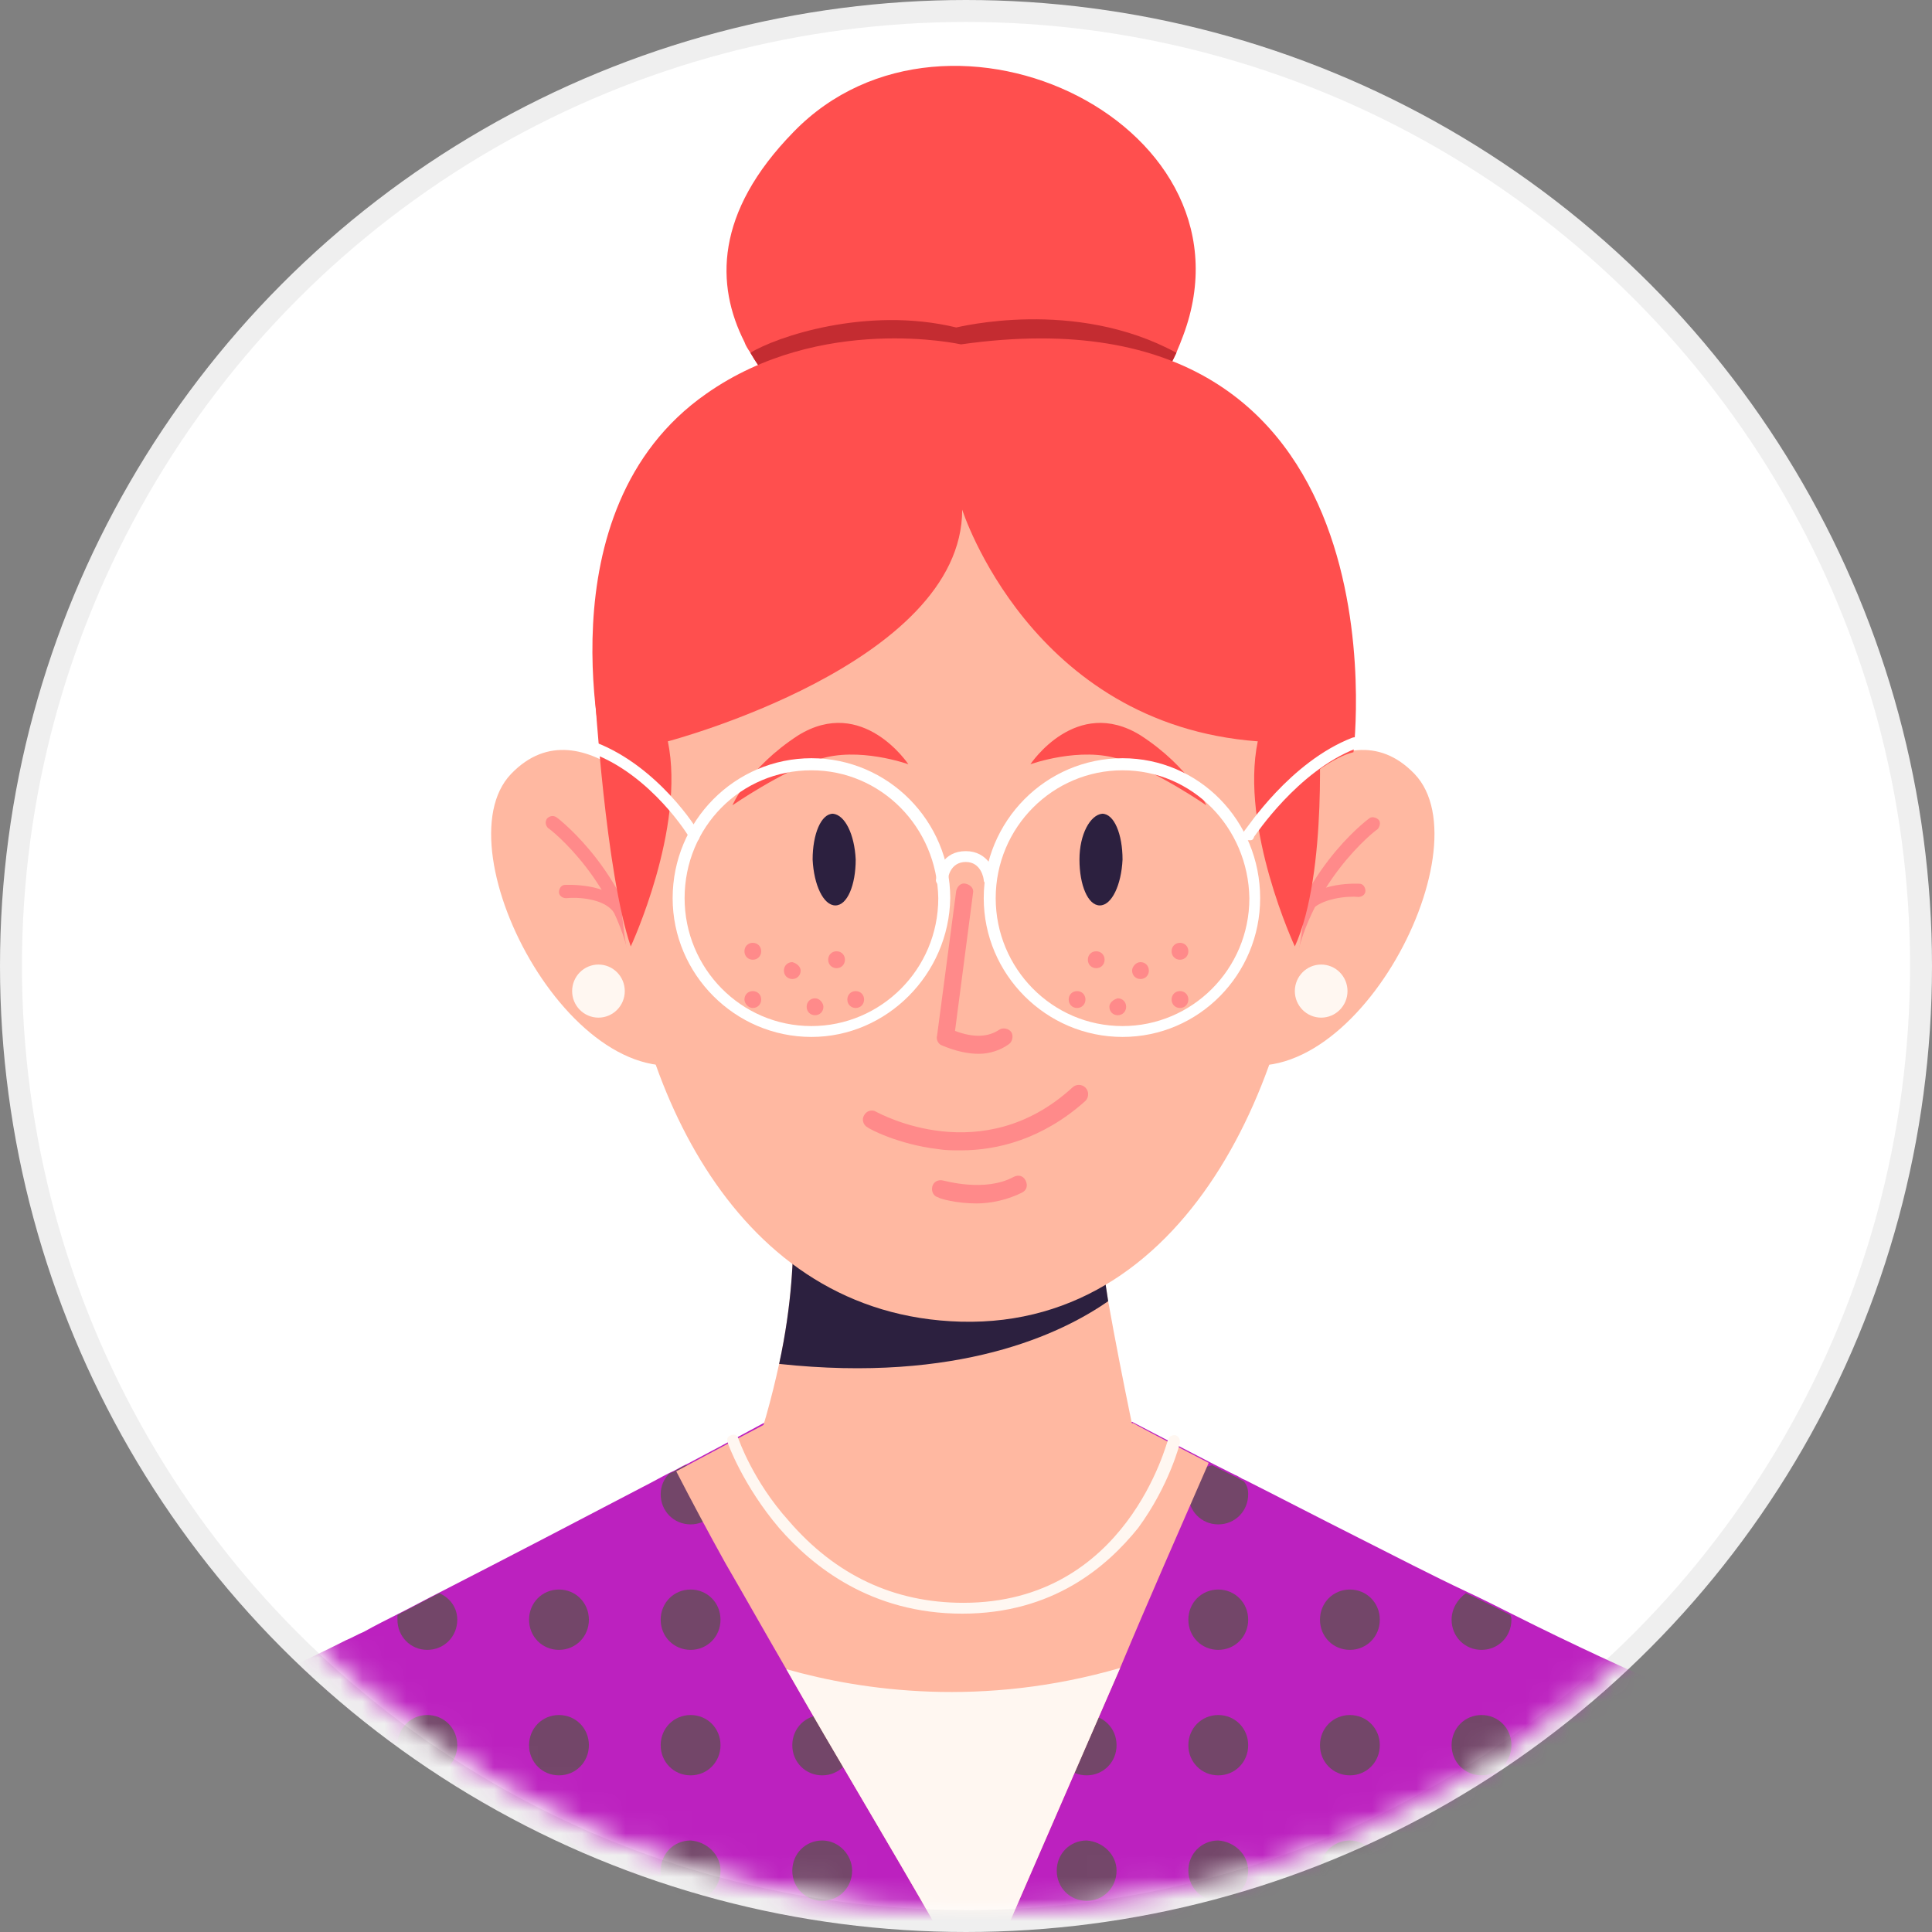 <svg width="88" height="88" viewBox="0 0 88 88" fill="none" xmlns="http://www.w3.org/2000/svg">
<rect x="0" y="0" width="88" height="88" fill="#808080" stroke="none"/>
<circle cx="44" cy="44" r="43.5" fill="white" stroke="#EFEFEF"/>
<mask id="mask0_40:2801" style="mask-type:alpha" maskUnits="userSpaceOnUse" x="1" y="0" width="87" height="87">
<circle cx="44.5" cy="43.5" r="43" fill="#C4C4C4" stroke="#EFEFEF"/>
</mask>
<g mask="url(#mask0_40:2801)">
<path d="M80.888 88.009H6.113C6.113 88.009 6.167 87.24 6.385 86.031C6.494 85.426 6.603 84.767 6.821 84.052C7.094 83.008 7.421 81.854 7.911 80.81C8.184 80.205 8.456 79.656 8.783 79.106C9.492 78.062 10.309 77.183 11.399 76.743C12.326 76.358 13.906 75.644 15.759 74.71C16.032 74.6 16.304 74.435 16.577 74.325C17.067 74.05 17.612 73.775 18.157 73.501C18.811 73.171 19.411 72.841 20.065 72.511C23.171 70.918 26.55 69.159 29.275 67.73C29.711 67.51 30.093 67.29 30.529 67.07C30.802 66.961 31.02 66.796 31.292 66.686C33.472 65.532 34.889 64.762 34.889 64.762L35.434 64.872C40.775 66.081 46.28 66.026 51.566 64.762C51.566 64.762 53.038 65.532 55.272 66.686C55.599 66.851 55.926 67.016 56.253 67.18C56.417 67.235 56.526 67.345 56.689 67.4C58.215 68.17 60.014 69.104 61.867 70.038C63.502 70.862 65.192 71.742 66.827 72.511C67.535 72.841 68.189 73.171 68.843 73.501C71.786 74.984 74.348 76.138 75.601 76.688C76.637 77.128 77.509 77.952 78.217 78.996C78.544 79.546 78.871 80.095 79.144 80.7C79.634 81.744 79.961 82.898 80.234 83.942C80.397 84.657 80.561 85.316 80.615 85.921C80.833 87.185 80.888 88.009 80.888 88.009Z" fill="#BC21BF"/>
<path d="M32.818 68.06C32.818 68.829 32.219 69.434 31.456 69.434C30.692 69.434 30.093 68.829 30.093 68.06C30.093 67.675 30.256 67.345 30.474 67.125C30.747 67.016 30.965 66.851 31.238 66.741C31.292 66.741 31.401 66.741 31.456 66.741C32.219 66.686 32.818 67.29 32.818 68.06Z" fill="#734669"/>
<path d="M38.813 68.06C38.813 68.829 38.214 69.434 37.451 69.434C36.688 69.434 36.088 68.829 36.088 68.06C36.088 67.29 36.688 66.686 37.451 66.686C38.214 66.686 38.813 67.29 38.813 68.06Z" fill="#734669"/>
<path d="M44.863 68.06C44.863 68.829 44.263 69.434 43.5 69.434C42.737 69.434 42.138 68.829 42.138 68.06C42.138 67.29 42.737 66.686 43.5 66.686C44.263 66.686 44.863 67.29 44.863 68.06Z" fill="#734669"/>
<path d="M50.858 68.06C50.858 68.829 50.258 69.434 49.495 69.434C48.732 69.434 48.133 68.829 48.133 68.06C48.133 67.29 48.732 66.686 49.495 66.686C50.258 66.686 50.858 67.29 50.858 68.06Z" fill="#734669"/>
<path d="M56.853 68.06C56.853 68.829 56.254 69.434 55.491 69.434C54.728 69.434 54.128 68.829 54.128 68.06C54.128 67.4 54.619 66.851 55.218 66.741C55.545 66.906 55.872 67.07 56.199 67.235C56.363 67.29 56.472 67.4 56.635 67.455C56.799 67.62 56.853 67.84 56.853 68.06Z" fill="#734669"/>
<path d="M20.828 73.775C20.828 74.545 20.228 75.149 19.465 75.149C18.702 75.149 18.103 74.545 18.103 73.775C18.103 73.72 18.103 73.61 18.103 73.555C18.757 73.226 19.356 72.896 20.01 72.566C20.501 72.786 20.828 73.226 20.828 73.775Z" fill="#734669"/>
<path d="M26.823 73.775C26.823 74.545 26.223 75.149 25.46 75.149C24.697 75.149 24.098 74.545 24.098 73.775C24.098 73.006 24.697 72.401 25.46 72.401C26.223 72.401 26.823 73.006 26.823 73.775Z" fill="#734669"/>
<path d="M32.818 73.775C32.818 74.545 32.219 75.149 31.456 75.149C30.692 75.149 30.093 74.545 30.093 73.775C30.093 73.006 30.692 72.401 31.456 72.401C32.219 72.401 32.818 73.006 32.818 73.775Z" fill="#734669"/>
<path d="M38.813 73.775C38.813 74.545 38.214 75.149 37.451 75.149C36.688 75.149 36.088 74.545 36.088 73.775C36.088 73.006 36.688 72.401 37.451 72.401C38.214 72.401 38.813 73.006 38.813 73.775Z" fill="#734669"/>
<path d="M44.863 73.775C44.863 74.545 44.263 75.149 43.5 75.149C42.737 75.149 42.138 74.545 42.138 73.775C42.138 73.006 42.737 72.401 43.5 72.401C44.263 72.401 44.863 73.006 44.863 73.775Z" fill="#734669"/>
<path d="M50.858 73.775C50.858 74.545 50.258 75.149 49.495 75.149C48.732 75.149 48.133 74.545 48.133 73.775C48.133 73.006 48.732 72.401 49.495 72.401C50.258 72.401 50.858 73.006 50.858 73.775Z" fill="#734669"/>
<path d="M56.853 73.775C56.853 74.545 56.253 75.149 55.49 75.149C54.727 75.149 54.128 74.545 54.128 73.775C54.128 73.006 54.727 72.401 55.49 72.401C56.253 72.401 56.853 73.006 56.853 73.775Z" fill="#734669"/>
<path d="M62.848 73.775C62.848 74.545 62.248 75.149 61.486 75.149C60.722 75.149 60.123 74.545 60.123 73.775C60.123 73.006 60.722 72.401 61.486 72.401C62.248 72.401 62.848 73.006 62.848 73.775Z" fill="#734669"/>
<path d="M68.843 73.775C68.843 74.545 68.244 75.149 67.481 75.149C66.718 75.149 66.118 74.545 66.118 73.775C66.118 73.281 66.391 72.841 66.772 72.566C67.481 72.896 68.135 73.226 68.789 73.555C68.843 73.665 68.843 73.72 68.843 73.775Z" fill="#734669"/>
<path d="M8.838 79.491C8.838 80.095 8.456 80.645 7.911 80.81C8.184 80.205 8.456 79.656 8.783 79.106C8.783 79.216 8.838 79.381 8.838 79.491Z" fill="#734669"/>
<path d="M14.833 79.491C14.833 80.26 14.233 80.865 13.47 80.865C12.707 80.865 12.108 80.26 12.108 79.491C12.108 78.721 12.707 78.117 13.47 78.117C14.233 78.117 14.833 78.721 14.833 79.491Z" fill="#734669"/>
<path d="M20.828 79.491C20.828 80.26 20.228 80.865 19.465 80.865C18.702 80.865 18.103 80.26 18.103 79.491C18.103 78.721 18.702 78.117 19.465 78.117C20.228 78.117 20.828 78.721 20.828 79.491Z" fill="#734669"/>
<path d="M26.823 79.491C26.823 80.26 26.223 80.865 25.46 80.865C24.697 80.865 24.098 80.26 24.098 79.491C24.098 78.721 24.697 78.117 25.46 78.117C26.223 78.117 26.823 78.721 26.823 79.491Z" fill="#734669"/>
<path d="M32.818 79.491C32.818 80.26 32.219 80.865 31.456 80.865C30.692 80.865 30.093 80.26 30.093 79.491C30.093 78.721 30.692 78.117 31.456 78.117C32.219 78.117 32.818 78.721 32.818 79.491Z" fill="#734669"/>
<path d="M38.813 79.491C38.813 80.26 38.214 80.865 37.451 80.865C36.688 80.865 36.088 80.26 36.088 79.491C36.088 78.721 36.688 78.117 37.451 78.117C38.214 78.117 38.813 78.721 38.813 79.491Z" fill="#734669"/>
<path d="M44.863 79.491C44.863 80.26 44.263 80.865 43.5 80.865C42.737 80.865 42.138 80.26 42.138 79.491C42.138 78.721 42.737 78.117 43.5 78.117C44.263 78.117 44.863 78.721 44.863 79.491Z" fill="#734669"/>
<path d="M50.858 79.491C50.858 80.26 50.258 80.865 49.495 80.865C48.732 80.865 48.133 80.26 48.133 79.491C48.133 78.721 48.732 78.117 49.495 78.117C50.258 78.117 50.858 78.721 50.858 79.491Z" fill="#734669"/>
<path d="M56.853 79.491C56.853 80.26 56.254 80.865 55.491 80.865C54.728 80.865 54.128 80.26 54.128 79.491C54.128 78.721 54.728 78.117 55.491 78.117C56.254 78.117 56.853 78.721 56.853 79.491Z" fill="#734669"/>
<path d="M62.848 79.491C62.848 80.26 62.248 80.865 61.486 80.865C60.722 80.865 60.123 80.26 60.123 79.491C60.123 78.721 60.722 78.117 61.486 78.117C62.248 78.117 62.848 78.721 62.848 79.491Z" fill="#734669"/>
<path d="M68.843 79.491C68.843 80.26 68.244 80.865 67.481 80.865C66.718 80.865 66.118 80.26 66.118 79.491C66.118 78.721 66.718 78.117 67.481 78.117C68.244 78.117 68.843 78.721 68.843 79.491Z" fill="#734669"/>
<path d="M74.838 79.491C74.838 80.26 74.239 80.865 73.476 80.865C72.713 80.865 72.113 80.26 72.113 79.491C72.113 78.721 72.713 78.117 73.476 78.117C74.239 78.117 74.838 78.721 74.838 79.491Z" fill="#734669"/>
<path d="M79.144 80.81C78.599 80.645 78.163 80.095 78.163 79.491C78.163 79.326 78.163 79.216 78.218 79.106C78.545 79.656 78.872 80.205 79.144 80.81Z" fill="#734669"/>
<path d="M8.838 85.206C8.838 85.976 8.238 86.58 7.475 86.58C7.039 86.58 6.658 86.36 6.385 86.031C6.494 85.426 6.603 84.767 6.821 84.052C7.039 83.942 7.257 83.887 7.475 83.887C8.184 83.887 8.838 84.492 8.838 85.206Z" fill="#734669"/>
<path d="M14.833 85.206C14.833 85.976 14.233 86.58 13.47 86.58C12.707 86.58 12.108 85.976 12.108 85.206C12.108 84.437 12.707 83.832 13.47 83.832C14.233 83.887 14.833 84.492 14.833 85.206Z" fill="#734669"/>
<path d="M20.828 85.206C20.828 85.976 20.228 86.58 19.465 86.58C18.702 86.58 18.103 85.976 18.103 85.206C18.103 84.437 18.702 83.832 19.465 83.832C20.228 83.887 20.828 84.492 20.828 85.206Z" fill="#734669"/>
<path d="M26.823 85.206C26.823 85.976 26.223 86.58 25.46 86.58C24.697 86.58 24.098 85.976 24.098 85.206C24.098 84.437 24.697 83.832 25.46 83.832C26.223 83.832 26.823 84.492 26.823 85.206Z" fill="#734669"/>
<path d="M32.818 85.206C32.818 85.976 32.219 86.58 31.456 86.58C30.692 86.58 30.093 85.976 30.093 85.206C30.093 84.437 30.692 83.832 31.456 83.832C32.219 83.887 32.818 84.492 32.818 85.206Z" fill="#734669"/>
<path d="M38.813 85.206C38.813 85.976 38.214 86.58 37.451 86.58C36.688 86.58 36.088 85.976 36.088 85.206C36.088 84.437 36.688 83.832 37.451 83.832C38.214 83.832 38.813 84.492 38.813 85.206Z" fill="#734669"/>
<path d="M44.863 85.206C44.863 85.976 44.263 86.58 43.5 86.58C42.737 86.58 42.138 85.976 42.138 85.206C42.138 84.437 42.737 83.832 43.5 83.832C44.263 83.832 44.863 84.492 44.863 85.206Z" fill="#734669"/>
<path d="M50.858 85.206C50.858 85.976 50.258 86.58 49.495 86.58C48.732 86.58 48.133 85.976 48.133 85.206C48.133 84.437 48.732 83.832 49.495 83.832C50.258 83.887 50.858 84.492 50.858 85.206Z" fill="#734669"/>
<path d="M56.853 85.206C56.853 85.976 56.254 86.58 55.491 86.58C54.728 86.58 54.128 85.976 54.128 85.206C54.128 84.437 54.728 83.832 55.491 83.832C56.254 83.887 56.853 84.492 56.853 85.206Z" fill="#734669"/>
<path d="M62.848 85.206C62.848 85.976 62.249 86.58 61.486 86.58C60.723 86.58 60.123 85.976 60.123 85.206C60.123 84.437 60.723 83.832 61.486 83.832C62.249 83.832 62.848 84.492 62.848 85.206Z" fill="#734669"/>
<path d="M68.843 85.206C68.843 85.976 68.244 86.58 67.481 86.58C66.718 86.58 66.118 85.976 66.118 85.206C66.118 84.437 66.718 83.832 67.481 83.832C68.244 83.832 68.843 84.492 68.843 85.206Z" fill="#734669"/>
<path d="M74.838 85.206C74.838 85.976 74.239 86.58 73.476 86.58C72.713 86.58 72.113 85.976 72.113 85.206C72.113 84.437 72.713 83.832 73.476 83.832C74.239 83.887 74.838 84.492 74.838 85.206Z" fill="#734669"/>
<path d="M80.616 86.031C80.398 86.36 79.962 86.58 79.526 86.58C78.763 86.58 78.163 85.976 78.163 85.206C78.163 84.437 78.763 83.832 79.526 83.832C79.798 83.832 80.016 83.887 80.234 84.052C80.398 84.767 80.507 85.426 80.616 86.031Z" fill="#734669"/>
<path d="M55.054 66.631C53.692 69.763 52.329 72.841 51.021 75.974C49.277 79.985 47.533 83.997 45.789 88.009H42.792C40.503 83.997 38.105 80.04 35.816 76.028C34.889 74.435 33.963 72.786 33.036 71.192C32.273 69.818 31.51 68.389 30.802 67.016C33.254 65.697 34.944 64.817 34.944 64.817L35.489 64.927C40.83 66.136 46.334 66.081 51.621 64.817C51.566 64.817 52.929 65.532 55.054 66.631Z" fill="#FFB8A1"/>
<path d="M51.021 75.974C49.277 79.985 47.533 83.997 45.789 88.009H42.792C40.503 83.997 38.105 80.04 35.816 76.028C39.304 77.018 44.754 77.787 51.021 75.974Z" fill="#FFF7F1"/>
<path d="M51.948 66.686C51.948 66.686 50.476 71.357 43.718 71.357C35.87 71.357 34.017 67.125 34.017 67.125C34.725 65.312 35.161 63.608 35.489 62.124C36.088 59.377 36.142 57.178 36.142 55.859L49.931 55.31C50.04 56.464 50.258 57.893 50.476 59.267C51.13 62.949 51.948 66.686 51.948 66.686Z" fill="#FFB8A1"/>
<path d="M43.827 73.5C39.685 73.5 37.014 71.357 35.488 69.599C33.853 67.675 33.145 65.751 33.145 65.697C33.09 65.532 33.145 65.422 33.308 65.367C33.472 65.312 33.581 65.367 33.635 65.532C33.635 65.532 34.289 67.455 35.924 69.269C38.05 71.742 40.721 73.006 43.882 73.006C51.348 73.006 53.147 65.642 53.201 65.587C53.256 65.422 53.365 65.367 53.528 65.367C53.692 65.422 53.746 65.532 53.746 65.697C53.746 65.751 53.256 67.675 51.839 69.599C50.422 71.357 47.969 73.5 43.827 73.5Z" fill="#FFF7F1"/>
<path d="M50.476 59.267C48.351 60.75 43.663 63.004 35.488 62.124C36.088 59.377 36.142 57.178 36.142 55.859L49.931 55.31C50.04 56.464 50.258 57.838 50.476 59.267Z" fill="#2C203F"/>
<path d="M30.856 37.669C30.856 37.669 26.605 31.788 23.28 35.25C19.956 38.713 26.387 50.803 32.164 48.165L30.856 37.669Z" fill="#FFB8A1"/>
<path d="M27.259 46.352C27.921 46.352 28.458 45.81 28.458 45.143C28.458 44.475 27.921 43.934 27.259 43.934C26.596 43.934 26.06 44.475 26.06 45.143C26.06 45.81 26.596 46.352 27.259 46.352Z" fill="#FFF7F1"/>
<path d="M29.057 44.593C28.894 44.593 28.785 44.483 28.785 44.318C28.24 40.252 25.024 37.724 24.97 37.724C24.861 37.614 24.806 37.449 24.915 37.284C25.024 37.174 25.188 37.119 25.351 37.229C25.515 37.339 28.785 39.922 29.384 44.208C29.384 44.428 29.275 44.593 29.057 44.593C29.057 44.593 29.112 44.593 29.057 44.593Z" fill="#FF8A8A"/>
<path d="M28.185 41.68C28.076 41.68 28.022 41.625 27.967 41.571C27.531 40.911 26.278 40.856 25.787 40.911C25.624 40.911 25.46 40.801 25.46 40.636C25.46 40.471 25.569 40.306 25.733 40.306C25.787 40.306 27.749 40.197 28.403 41.241C28.512 41.351 28.458 41.571 28.349 41.68C28.294 41.68 28.24 41.68 28.185 41.68Z" fill="#FF8A8A"/>
<path d="M56.853 37.669C56.853 37.669 61.104 31.788 64.429 35.25C67.753 38.713 61.322 50.803 55.545 48.165L56.853 37.669Z" fill="#FFB8A1"/>
<path d="M60.178 46.352C60.84 46.352 61.377 45.81 61.377 45.143C61.377 44.475 60.84 43.934 60.178 43.934C59.515 43.934 58.978 44.475 58.978 45.143C58.978 45.81 59.515 46.352 60.178 46.352Z" fill="#FFF7F1"/>
<path d="M58.597 44.593C58.597 44.593 58.542 44.593 58.597 44.593C58.379 44.593 58.27 44.428 58.324 44.263C58.924 39.922 62.194 37.394 62.358 37.284C62.467 37.174 62.684 37.229 62.794 37.339C62.903 37.449 62.848 37.669 62.739 37.778C62.684 37.778 59.469 40.306 58.924 44.373C58.869 44.483 58.76 44.593 58.597 44.593Z" fill="#FF8A8A"/>
<path d="M59.469 41.68C59.415 41.68 59.36 41.68 59.306 41.625C59.197 41.516 59.142 41.351 59.251 41.186C59.96 40.142 61.867 40.252 61.922 40.252C62.085 40.252 62.194 40.416 62.194 40.581C62.194 40.746 62.031 40.856 61.867 40.856C61.431 40.801 60.123 40.911 59.687 41.516C59.687 41.625 59.578 41.68 59.469 41.68Z" fill="#FF8A8A"/>
<path d="M45.789 20.082C33.145 19.698 27.259 26.512 28.24 40.581C28.839 49.319 33.472 59.926 43.773 60.201C54.455 60.476 59.305 48.22 59.578 39.207C59.796 29.7 57.561 23.325 49.768 20.797C49.168 20.577 46.389 20.082 45.789 20.082Z" fill="#FFB8A1"/>
<path d="M53.801 15.521C53.746 15.686 53.637 15.906 53.583 16.07C52.82 17.719 51.457 19.478 49.441 21.236H39.576C39.576 21.236 36.033 19.258 34.181 16.07C34.072 15.906 33.962 15.741 33.908 15.576C32.6 12.993 32.545 9.695 36.142 6.013C43.228 -1.296 57.725 5.793 53.801 15.521Z" fill="#FF4F4E"/>
<path d="M53.583 16.07C52.82 17.719 51.457 19.478 49.441 21.236H39.576C39.576 21.236 36.033 19.258 34.18 16.07C35.325 15.356 39.467 13.927 43.555 14.916C43.609 14.916 48.95 13.542 53.583 16.07Z" fill="#C42C31"/>
<path d="M30.42 33.767C30.42 33.767 43.827 30.249 43.827 23.215C43.827 23.215 46.934 32.997 57.289 33.767L59.523 35.47C59.523 35.47 60.722 34.481 61.649 34.261C61.649 34.261 64.319 12.773 43.772 15.686C43.772 15.686 37.396 14.257 32.164 17.939C24.534 23.27 27.586 34.921 27.586 34.921L30.42 33.767Z" fill="#FF4F4E"/>
<path d="M34.671 43.329C34.671 43.549 34.507 43.714 34.289 43.714C34.071 43.714 33.908 43.549 33.908 43.329C33.908 43.109 34.071 42.944 34.289 42.944C34.507 42.944 34.671 43.109 34.671 43.329Z" fill="#FF8A8A"/>
<path d="M36.469 44.208C36.469 44.428 36.306 44.593 36.088 44.593C35.87 44.593 35.706 44.428 35.706 44.208C35.706 43.989 35.87 43.824 36.088 43.824C36.306 43.879 36.469 44.044 36.469 44.208Z" fill="#FF8A8A"/>
<path d="M34.671 45.527C34.671 45.747 34.507 45.912 34.289 45.912C34.071 45.912 33.908 45.692 33.908 45.527C33.908 45.307 34.071 45.143 34.289 45.143C34.507 45.143 34.671 45.307 34.671 45.527Z" fill="#FF8A8A"/>
<path d="M37.505 45.857C37.505 46.077 37.342 46.242 37.124 46.242C36.906 46.242 36.742 46.077 36.742 45.857C36.742 45.637 36.906 45.472 37.124 45.472C37.342 45.472 37.505 45.692 37.505 45.857Z" fill="#FF8A8A"/>
<path d="M39.358 45.527C39.358 45.747 39.194 45.912 38.976 45.912C38.758 45.912 38.595 45.747 38.595 45.527C38.595 45.307 38.758 45.143 38.976 45.143C39.194 45.143 39.358 45.307 39.358 45.527Z" fill="#FF8A8A"/>
<path d="M38.486 43.714C38.486 43.934 38.322 44.099 38.105 44.099C37.886 44.099 37.723 43.934 37.723 43.714C37.723 43.494 37.886 43.329 38.105 43.329C38.322 43.329 38.486 43.494 38.486 43.714Z" fill="#FF8A8A"/>
<path d="M53.365 43.329C53.365 43.549 53.528 43.714 53.746 43.714C53.964 43.714 54.128 43.549 54.128 43.329C54.128 43.109 53.964 42.944 53.746 42.944C53.528 42.944 53.365 43.109 53.365 43.329Z" fill="#FF8A8A"/>
<path d="M51.566 44.208C51.566 44.428 51.73 44.593 51.948 44.593C52.166 44.593 52.329 44.428 52.329 44.208C52.329 43.989 52.166 43.824 51.948 43.824C51.73 43.824 51.566 44.044 51.566 44.208Z" fill="#FF8A8A"/>
<path d="M53.365 45.527C53.365 45.747 53.528 45.912 53.746 45.912C53.964 45.912 54.128 45.747 54.128 45.527C54.128 45.307 53.964 45.143 53.746 45.143C53.528 45.143 53.365 45.307 53.365 45.527Z" fill="#FF8A8A"/>
<path d="M50.531 45.857C50.531 46.077 50.694 46.242 50.912 46.242C51.13 46.242 51.294 46.077 51.294 45.857C51.294 45.637 51.13 45.472 50.912 45.472C50.694 45.527 50.531 45.692 50.531 45.857Z" fill="#FF8A8A"/>
<path d="M48.678 45.527C48.678 45.747 48.841 45.912 49.059 45.912C49.277 45.912 49.441 45.747 49.441 45.527C49.441 45.307 49.277 45.143 49.059 45.143C48.841 45.143 48.678 45.307 48.678 45.527Z" fill="#FF8A8A"/>
<path d="M49.55 43.714C49.55 43.934 49.713 44.099 49.931 44.099C50.149 44.099 50.313 43.934 50.313 43.714C50.313 43.494 50.149 43.329 49.931 43.329C49.713 43.329 49.55 43.494 49.55 43.714Z" fill="#FF8A8A"/>
<path d="M28.73 43.109C28.73 43.109 31.237 37.724 30.42 33.767L27.095 31.623C27.095 31.623 27.586 39.757 28.73 43.109Z" fill="#FF4F4E"/>
<path d="M58.978 43.109C58.978 43.109 56.471 37.724 57.289 33.767L60.068 32.942C60.068 32.942 60.504 39.757 58.978 43.109Z" fill="#FF4F4E"/>
<path d="M33.363 36.679C33.363 36.679 34.071 34.976 36.361 33.492C39.303 31.678 41.374 34.811 41.374 34.811C41.374 34.811 39.086 33.986 37.287 34.591C35.597 35.141 33.363 36.679 33.363 36.679Z" fill="#FF4F4E"/>
<path d="M54.945 36.679C54.945 36.679 54.237 34.976 51.948 33.492C49.005 31.678 46.934 34.811 46.934 34.811C46.934 34.811 49.223 33.986 51.021 34.591C52.711 35.141 54.945 36.679 54.945 36.679Z" fill="#FF4F4E"/>
<path d="M44.59 48C44.099 48 43.554 47.891 42.901 47.616C42.737 47.561 42.628 47.341 42.682 47.176L43.554 40.581C43.609 40.361 43.773 40.197 43.99 40.252C44.209 40.306 44.372 40.471 44.318 40.691L43.5 46.956C44.372 47.286 45.026 47.231 45.517 46.901C45.68 46.791 45.953 46.846 46.062 47.011C46.171 47.176 46.116 47.451 45.953 47.561C45.571 47.836 45.081 48 44.59 48Z" fill="#FF8A8A"/>
<path d="M43.773 52.397C43.391 52.397 43.064 52.397 42.737 52.342C40.884 52.122 39.576 51.408 39.522 51.353C39.304 51.243 39.249 50.968 39.358 50.803C39.467 50.583 39.74 50.528 39.903 50.638C40.121 50.748 44.754 53.276 48.841 49.539C49.005 49.374 49.277 49.374 49.441 49.539C49.604 49.704 49.604 49.979 49.441 50.144C47.479 51.902 45.408 52.397 43.773 52.397Z" fill="#FF8A8A"/>
<path d="M44.481 54.815C43.554 54.815 42.791 54.595 42.737 54.54C42.519 54.485 42.41 54.266 42.465 54.046C42.519 53.826 42.737 53.716 42.955 53.771C43.01 53.771 44.862 54.321 46.17 53.606C46.389 53.496 46.606 53.551 46.715 53.771C46.825 53.991 46.77 54.211 46.552 54.321C45.898 54.65 45.135 54.815 44.481 54.815Z" fill="#FF8A8A"/>
<path d="M38.976 39.152C38.976 40.306 38.595 41.241 38.05 41.241C37.505 41.241 37.069 40.306 37.014 39.152C37.014 37.998 37.396 37.064 37.941 37.064C38.486 37.119 38.922 37.998 38.976 39.152Z" fill="#2C203F"/>
<path d="M49.168 39.152C49.168 40.306 49.55 41.241 50.095 41.241C50.64 41.241 51.076 40.306 51.13 39.152C51.13 37.998 50.749 37.064 50.204 37.064C49.659 37.119 49.168 37.998 49.168 39.152Z" fill="#2C203F"/>
<path d="M36.96 47.231C33.472 47.231 30.638 44.373 30.638 40.911C30.638 37.394 33.472 34.536 36.96 34.536C40.448 34.536 43.282 37.394 43.282 40.911C43.227 44.373 40.394 47.231 36.96 47.231ZM36.96 35.086C33.744 35.086 31.183 37.669 31.183 40.911C31.183 44.099 33.744 46.736 36.96 46.736C40.121 46.736 42.737 44.153 42.737 40.911C42.682 37.669 40.121 35.086 36.96 35.086Z" fill="white"/>
<path d="M51.13 47.231C47.642 47.231 44.808 44.373 44.808 40.911C44.808 37.394 47.642 34.536 51.13 34.536C54.618 34.536 57.398 37.394 57.398 40.911C57.398 44.373 54.618 47.231 51.13 47.231ZM51.13 35.086C47.969 35.086 45.353 37.669 45.353 40.911C45.353 44.099 47.914 46.736 51.13 46.736C54.291 46.736 56.907 44.153 56.907 40.911C56.853 37.669 54.291 35.086 51.13 35.086Z" fill="white"/>
<path d="M31.619 38.273C31.51 38.273 31.455 38.218 31.401 38.163C31.401 38.108 29.657 35.305 26.986 34.316C26.823 34.261 26.768 34.096 26.823 33.986C26.877 33.822 27.041 33.767 27.15 33.822C29.984 34.921 31.782 37.778 31.837 37.943C31.891 38.053 31.891 38.218 31.728 38.328C31.728 38.273 31.673 38.273 31.619 38.273Z" fill="white"/>
<path d="M56.907 38.273C56.853 38.273 56.798 38.273 56.744 38.218C56.635 38.108 56.58 37.943 56.689 37.833C56.798 37.724 58.761 34.701 61.594 33.602C61.758 33.547 61.867 33.602 61.922 33.767C61.976 33.931 61.922 34.041 61.758 34.096C59.087 35.141 57.18 38.053 57.125 38.108C57.071 38.273 57.016 38.273 56.907 38.273Z" fill="white"/>
<path d="M45.081 40.306C44.917 40.306 44.808 40.197 44.808 40.087C44.808 40.032 44.699 39.262 43.991 39.262C43.282 39.262 43.173 39.977 43.173 40.087C43.173 40.252 43.01 40.361 42.901 40.361C42.737 40.361 42.628 40.197 42.628 40.087C42.683 39.647 42.955 38.768 43.991 38.768C44.972 38.768 45.353 39.647 45.353 40.087C45.353 40.142 45.244 40.306 45.081 40.306C45.081 40.306 45.135 40.306 45.081 40.306Z" fill="white"/>
</g>
</svg>
